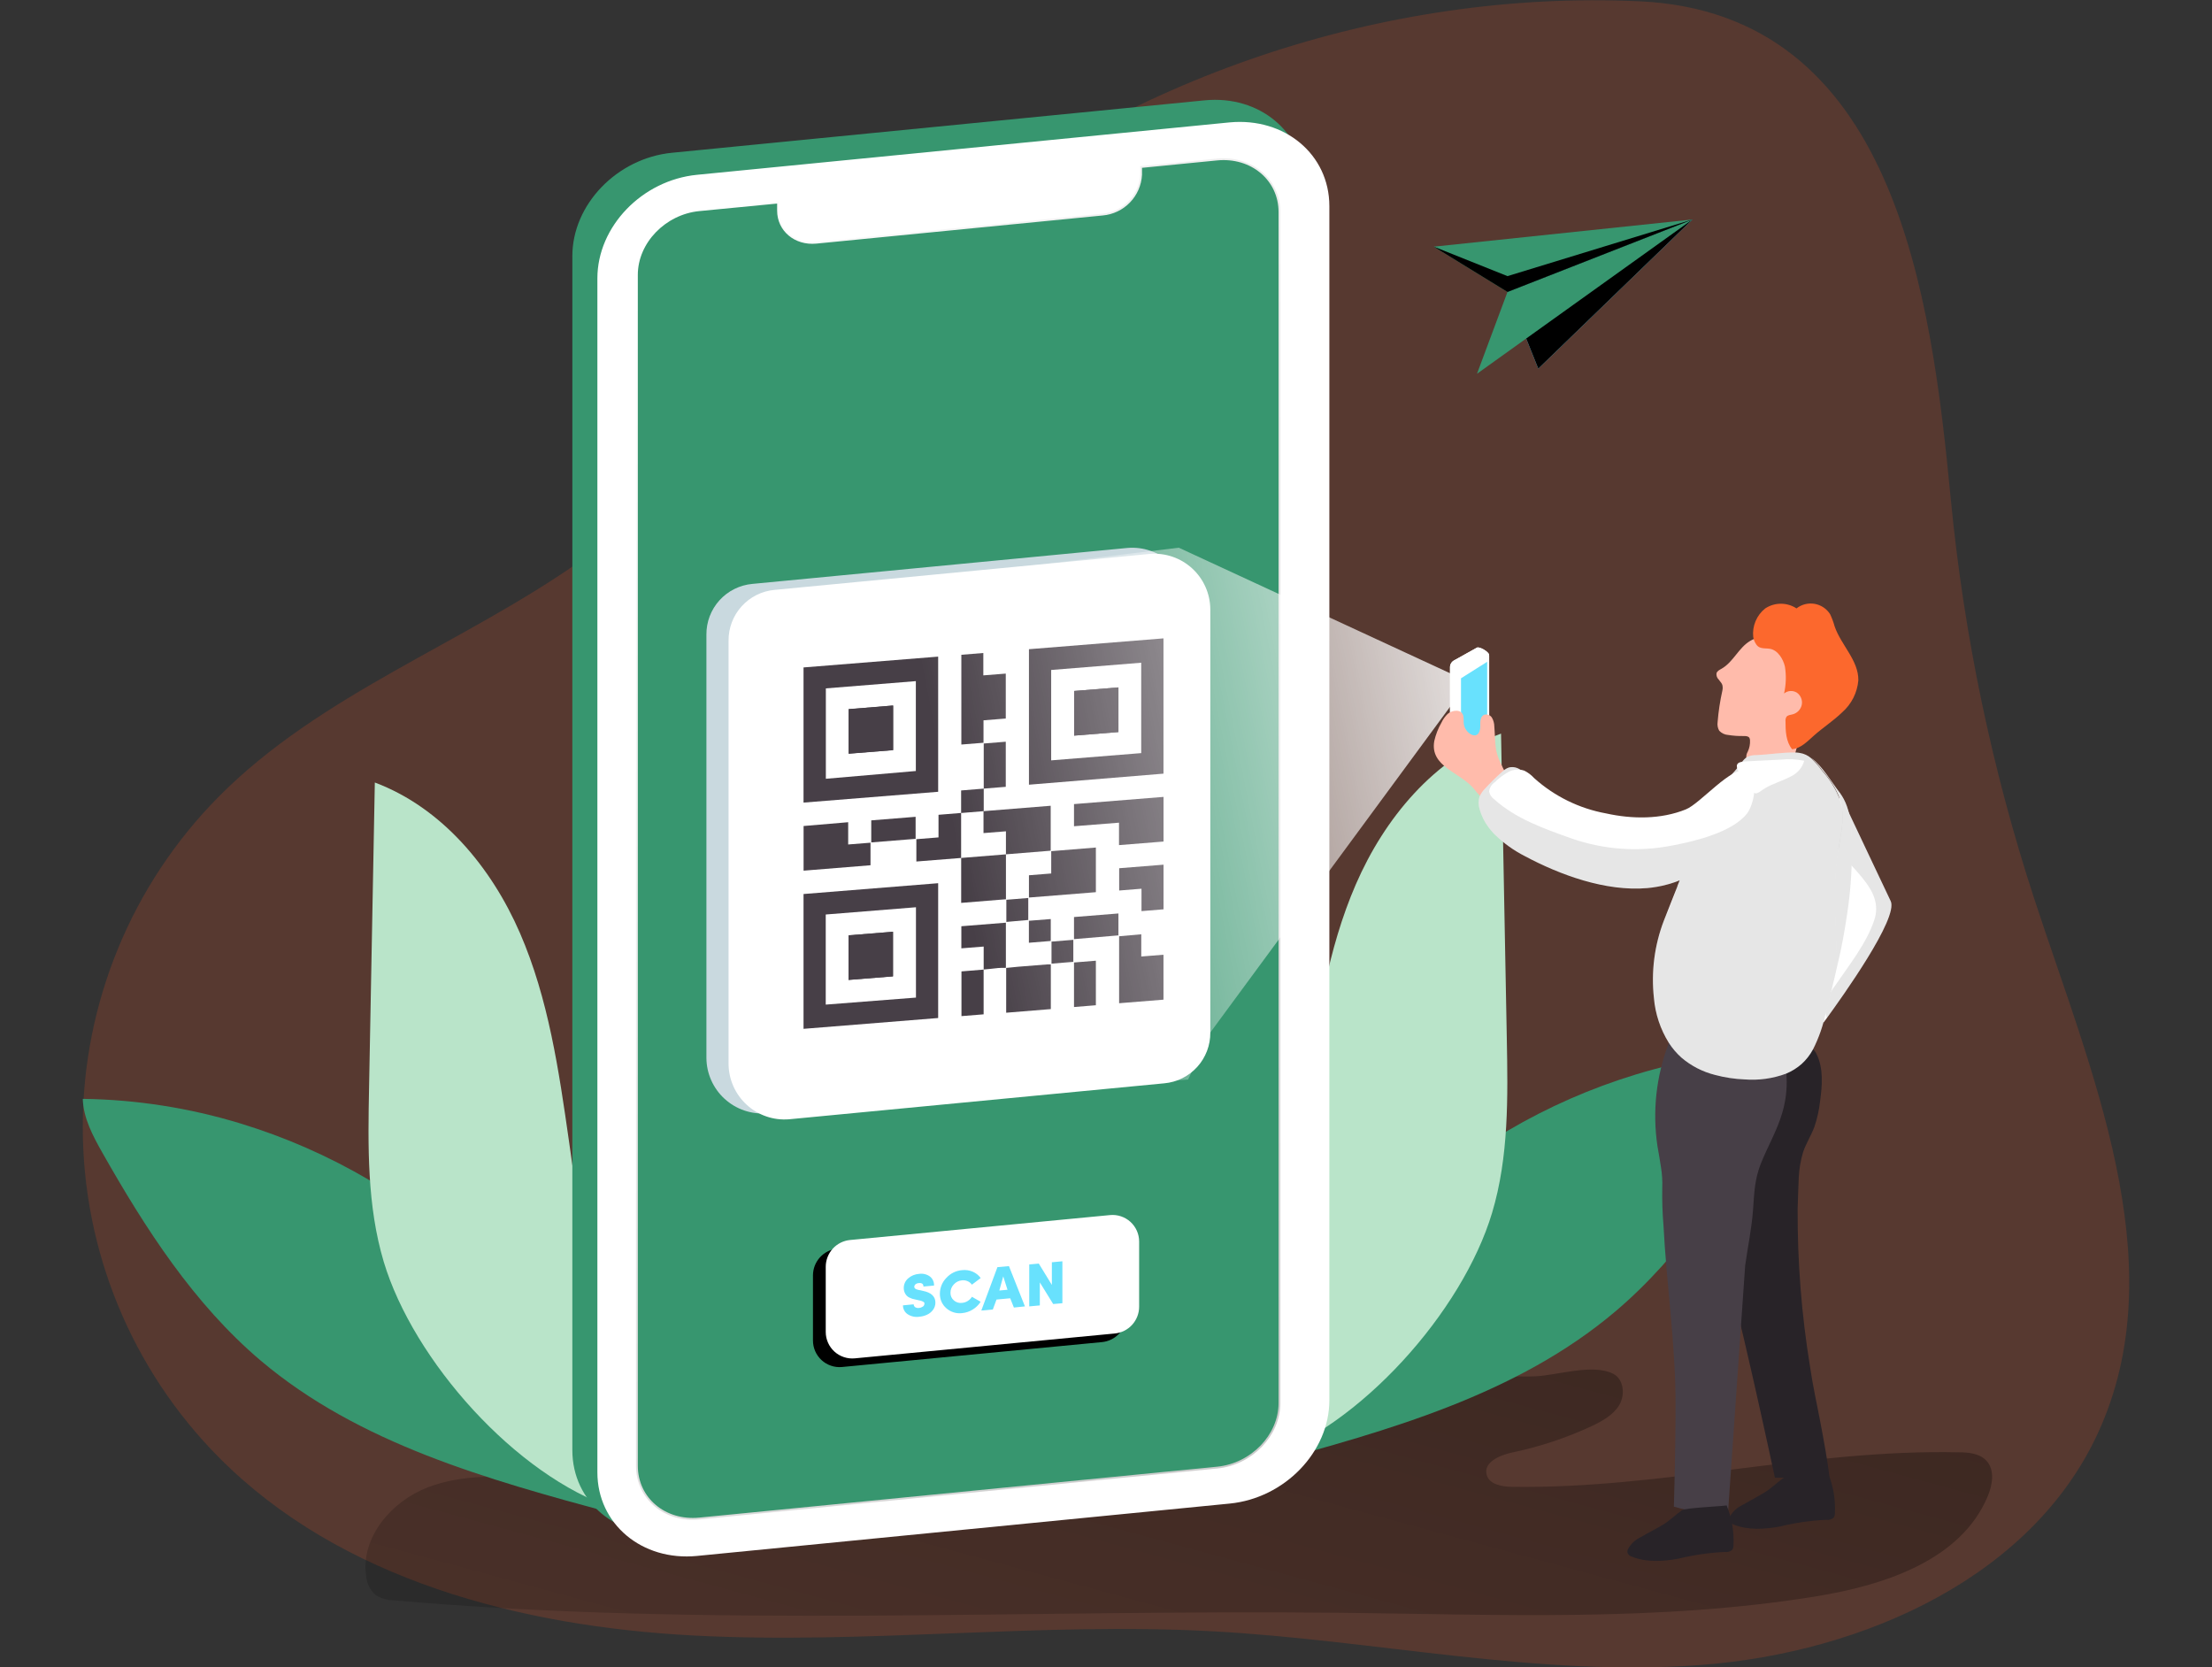 <svg width="406" height="306" viewBox="0 0 406 306" fill="none" xmlns="http://www.w3.org/2000/svg">
<rect x="0" y="0" width="406" height="306" fill="#333333" stroke="none"/>
<g clip-path="url(#clip0)">
<path opacity="0.18" d="M170.083 44.301C148.001 62.708 130.207 86.184 106.72 102.838C84.997 118.182 58.776 127.38 40.084 146.284C24.12 162.421 15.174 184.21 15.191 206.91C15.209 229.609 24.189 251.384 40.179 267.497C62.535 290.022 95.59 298.513 127.281 300.181C158.973 301.85 190.75 297.699 222.442 299.4C252.434 301.015 282.256 307.848 312.206 305.588C342.155 303.328 373.868 289.209 385.696 261.614C398.791 231.074 383.785 196.71 373.435 165.145C365.623 141.277 360.467 116.621 358.059 91.623C354.469 54.228 347.858 2.302 300.8 0.232C254.06 -1.89 205.915 14.383 170.083 44.301Z" fill="#FD5523"/>
<path d="M296.09 252.142C298.034 253.134 298.319 255.986 297.22 257.855C296.122 259.724 294.052 260.843 292.12 261.762C287.469 263.92 282.586 265.54 277.567 266.588C275.297 267.074 272.287 268.363 272.857 270.622C273.269 272.428 275.603 272.861 277.451 272.893C304.908 273.315 332.059 265.944 359.506 266.557C361.323 266.557 363.34 266.757 364.586 268.088C366.159 269.767 365.737 272.471 364.85 274.593C359.95 286.379 345.841 290.972 333.232 293.011C304.518 297.668 275.223 296.337 246.14 296.01C188.215 295.376 130.133 298.787 72.42 293.739C71.198 293.742 69.999 293.406 68.956 292.768C67.927 291.856 67.295 290.58 67.192 289.209C66.21 282.186 71.829 275.586 78.439 273.02C85.05 270.454 92.39 270.908 99.465 271.425C129.446 273.537 159.554 275.332 189.525 273.073C209.154 271.761 228.569 268.218 247.396 262.512C256.045 259.819 264.8 254.518 273.639 252.902C276.364 252.406 279.13 252.744 281.876 252.606C285.868 252.406 292.373 250.251 296.09 252.142Z" fill="url(#paint0_linear)"/>
<path d="M15.193 201.684C15.298 205.221 17.041 208.474 18.783 211.558C26.714 225.55 35.585 239.321 47.835 249.713C65.872 264.973 89.496 271.541 112.307 277.708C110.258 276.716 107.808 266.208 106.9 263.895C105.136 259.365 103.489 254.792 101.788 250.251C99.117 243.06 93.477 237.272 88.06 231.982C75.645 220.044 60.585 211.208 44.107 206.193C34.729 203.337 24.995 201.818 15.193 201.684Z" fill="#37966F"/>
<path d="M104.439 209.498C102.581 196.488 100.669 183.298 95.431 171.238C90.193 159.178 81.122 148.248 68.798 143.622L67.742 199.54C67.53 210.301 67.351 221.273 70.434 231.591C75.862 249.67 94.66 270.886 112.782 276.864C115.464 268.172 110.955 255.025 109.614 246.006L104.439 209.498Z" fill="#B9E4C9"/>
<path d="M329.113 192.707C329.018 196.235 327.265 199.498 325.523 202.571C317.613 216.563 308.731 230.345 296.46 240.726C278.423 255.986 254.81 262.565 232.041 268.722C234.079 267.729 236.529 257.221 237.438 254.909C239.201 250.378 240.849 245.816 242.549 241.264C245.221 234.073 250.86 228.296 256.341 223.005C268.732 211.068 283.771 202.231 300.23 197.217C309.595 194.351 319.32 192.833 329.113 192.707Z" fill="#37966F"/>
<path d="M239.867 200.533C241.725 187.522 243.637 174.322 248.875 162.272C254.113 150.223 263.184 139.229 275.508 134.646C275.867 153.289 276.219 171.924 276.564 190.553C276.765 201.325 276.955 212.297 273.861 222.615C268.443 240.694 249.635 261.91 231.524 267.877C228.831 259.196 233.34 246.038 234.629 237.019L239.867 200.533Z" fill="#B9E4C9"/>
<path d="M221.101 18.417L123.342 28.038C113.247 29.031 105.052 37.542 105.052 46.994V266.176C105.052 275.681 113.247 282.524 123.342 281.531L221.101 271.911C231.207 270.918 239.402 262.406 239.402 252.965V33.783C239.402 24.3 231.207 17.425 221.101 18.417ZM230.067 253.43C230.067 259.27 225.019 264.497 218.799 265.11L123.807 274.456C117.576 275.068 112.529 270.834 112.529 264.951V46.35C112.529 40.51 117.576 35.282 123.807 34.67L138.043 33.266V34.564C138.043 38.303 141.274 41.017 145.255 40.626L197.794 35.525C199.699 35.364 201.48 34.518 202.809 33.143C204.137 31.768 204.922 29.958 205.017 28.049V26.802L218.746 25.451C224.966 24.838 230.014 29.073 230.014 34.955L230.067 253.43Z" fill="#37966F"/>
<path d="M225.705 22.462L127.936 32.083C117.84 33.075 109.646 41.587 109.646 51.092V270.221C109.646 279.726 117.84 286.569 127.936 285.576L225.705 275.966C235.801 274.973 243.996 266.462 243.996 257.01V37.828C243.996 28.355 235.811 21.522 225.705 22.462ZM234.671 257.475C234.671 263.315 229.623 268.542 223.392 269.154L128.348 278.501C122.117 279.113 117.07 274.878 117.07 268.996V50.395C117.07 44.555 122.117 39.317 128.348 38.704L142.636 37.363V38.651C142.636 42.39 145.868 45.104 149.849 44.713L202.398 39.549C204.298 39.381 206.073 38.534 207.398 37.162C208.723 35.791 209.509 33.987 209.611 32.083V30.805L223.392 29.442C229.623 28.83 234.671 33.075 234.671 38.947V257.475Z" fill="white"/>
<path d="M234.671 38.915V257.517C234.671 263.357 229.623 268.584 223.392 269.197L128.348 278.543C122.117 279.155 117.069 274.921 117.069 269.038V50.437C117.069 44.597 122.117 39.359 128.348 38.746L142.636 37.363V38.651C142.636 42.39 145.868 45.104 149.849 44.713L202.398 39.549C204.298 39.381 206.073 38.534 207.398 37.162C208.723 35.791 209.509 33.987 209.611 32.083V30.805L223.392 29.443C229.623 28.83 234.671 33.075 234.671 38.915Z" stroke="url(#paint1_linear)" stroke-width="0.665" stroke-miterlimit="10"/>
<path d="M234.671 38.915V257.517C234.671 263.357 229.623 268.584 223.392 269.197L128.348 278.543C122.117 279.155 117.069 274.921 117.069 269.038V50.437C117.069 44.597 122.117 39.359 128.348 38.746L142.636 37.363V38.651C142.636 42.39 145.868 45.104 149.849 44.713L202.398 39.549C204.298 39.381 206.073 38.534 207.398 37.162C208.723 35.791 209.509 33.987 209.611 32.083V30.805L223.392 29.443C229.623 28.83 234.671 33.075 234.671 38.915Z" fill="#37966F"/>
<path d="M202.229 246.333L154.496 250.906C153.823 250.962 153.146 250.877 152.508 250.657C151.869 250.438 151.284 250.088 150.787 249.631C150.291 249.173 149.895 248.617 149.625 247.999C149.354 247.381 149.215 246.713 149.216 246.038V234.094C149.215 232.865 149.672 231.68 150.498 230.77C151.324 229.86 152.46 229.291 153.683 229.173L201.395 224.6C202.073 224.535 202.756 224.613 203.402 224.828C204.048 225.043 204.642 225.392 205.145 225.85C205.649 226.309 206.05 226.867 206.325 227.491C206.599 228.114 206.74 228.787 206.738 229.468V241.412C206.735 242.647 206.271 243.836 205.437 244.746C204.603 245.657 203.459 246.223 202.229 246.333Z" fill="url(#paint2_linear)"/>
<path d="M183.284 36.708L165.225 38.482V36.983L183.284 35.209V36.708Z" fill="url(#paint3_linear)"/>
<path d="M188.949 36.803C189.911 36.241 190.285 35.092 189.784 34.236C189.284 33.38 188.099 33.142 187.137 33.704C186.175 34.266 185.801 35.416 186.302 36.272C186.802 37.128 187.987 37.366 188.949 36.803Z" fill="url(#paint4_linear)"/>
<path d="M140.767 204.334L209.632 197.734C211.954 197.525 214.112 196.449 215.677 194.722C217.242 192.994 218.1 190.74 218.08 188.409V110.716C218.069 109.304 217.767 107.909 217.192 106.619C216.617 105.329 215.782 104.171 214.739 103.219C213.696 102.266 212.468 101.539 211.131 101.083C209.795 100.626 208.378 100.451 206.971 100.567L138.106 107.168C135.785 107.375 133.627 108.448 132.061 110.174C130.496 111.9 129.638 114.152 129.658 116.482V194.186C129.669 195.598 129.971 196.993 130.546 198.283C131.121 199.573 131.956 200.731 132.999 201.683C134.042 202.636 135.27 203.363 136.607 203.819C137.943 204.275 139.36 204.451 140.767 204.334Z" fill="#C9D9DF"/>
<path d="M144.833 205.433L213.698 198.832C216.019 198.625 218.177 197.552 219.742 195.826C221.308 194.1 222.166 191.848 222.146 189.518V111.814C222.135 110.402 221.832 109.007 221.257 107.717C220.683 106.427 219.848 105.269 218.805 104.317C217.762 103.364 216.534 102.637 215.197 102.181C213.861 101.725 212.444 101.549 211.037 101.666L142.172 108.266C139.85 108.475 137.692 109.551 136.126 111.278C134.561 113.006 133.703 115.26 133.723 117.591V195.284C133.735 196.696 134.037 198.091 134.612 199.381C135.187 200.671 136.022 201.829 137.065 202.781C138.107 203.734 139.336 204.461 140.672 204.917C142.009 205.374 143.425 205.549 144.833 205.433Z" fill="url(#paint5_linear)"/>
<path d="M147.484 122.501L172.195 120.516V145.323L147.484 147.308V122.501ZM168.098 141.51V125.015L151.581 126.345V142.936L168.098 141.51Z" fill="#473F47"/>
<path d="M188.859 119.154L213.55 117.168V141.996L188.859 144.024V119.154ZM209.463 138.226V121.635L192.936 122.966V139.557L209.463 138.226Z" fill="#473F47"/>
<path d="M172.195 186.846L147.484 188.832V164.089L172.195 162.103V186.846ZM151.56 184.386L168.119 183.097V166.517L151.56 167.848V184.386Z" fill="#473F47"/>
<path d="M180.485 123.959L184.604 123.631V131.879L180.517 132.206V136.325L176.451 136.652V120.178L180.485 119.851V123.959Z" fill="#473F47"/>
<path d="M213.56 154.457L205.387 155.112V150.994L197.128 151.648V147.583L213.56 146.262V154.457Z" fill="#473F47"/>
<path d="M209.474 171.481V175.557L213.55 175.23V183.478L205.408 184.132V171.84L209.474 171.481Z" fill="#473F47"/>
<path d="M155.679 150.909V154.996L159.776 154.669V158.808L147.494 159.801V151.606L155.679 150.909Z" fill="#473F47"/>
<path d="M180.517 148.881L192.851 147.889V156.137L184.635 156.802V152.578L180.517 152.905V148.786V148.881Z" fill="#473F47"/>
<path d="M188.859 160.646L192.946 160.318V156.221L201.141 155.556V163.751L188.859 164.733V160.646Z" fill="#473F47"/>
<path d="M184.635 156.802V165.049L176.419 165.715V157.467L184.678 156.802H184.635Z" fill="#473F47"/>
<path d="M184.625 177.659L186.842 177.437L192.26 177.004H192.872V185.209L184.678 185.875V178.271C184.678 178.071 184.678 177.88 184.678 177.68L184.625 177.659Z" fill="#473F47"/>
<path d="M176.419 157.467L168.193 158.122V154.024L172.259 153.697V149.547L176.409 149.209V157.499L176.419 157.467Z" fill="#473F47"/>
<path d="M213.56 166.898L209.516 167.225V163.117L205.418 163.444V159.357L213.56 158.703V166.898Z" fill="#473F47"/>
<path d="M180.548 177.954V173.73L176.451 174.058V170.002L184.625 169.348V177.638C183.991 177.638 183.368 177.638 182.745 177.722C182.122 177.806 181.266 177.87 180.527 177.944L180.548 177.954Z" fill="#473F47"/>
<path d="M180.559 144.752V136.462L184.604 136.135V144.414L180.538 144.742L180.559 144.752Z" fill="#473F47"/>
<path d="M180.538 177.944V185.495V186.17L176.472 186.498V178.292L180.58 177.954L180.538 177.944Z" fill="#473F47"/>
<path d="M168.055 149.916V153.961L159.913 154.616V150.571L168.055 149.916Z" fill="#473F47"/>
<path d="M197.128 172.368V168.313L205.281 167.658V171.681L197.128 172.368Z" fill="#473F47"/>
<path d="M197.128 184.829V176.655L201.141 176.328V184.502L197.128 184.829Z" fill="#473F47"/>
<path d="M176.409 149.209V145.08L180.559 144.742C180.559 146.125 180.559 147.498 180.559 148.881L176.419 149.219L176.409 149.209Z" fill="#473F47"/>
<path d="M188.849 173.033V168.999L192.862 168.682V172.706L188.849 173.033Z" fill="#473F47"/>
<path d="M184.709 169.21V165.145L188.733 164.817V168.851L184.709 169.21Z" fill="#473F47"/>
<path d="M197.002 176.539L192.999 176.867V172.822L197.002 172.495V176.539Z" fill="#473F47"/>
<path d="M163.926 129.492L155.763 130.147V138.321L163.926 137.666V129.492Z" fill="#473F47"/>
<path d="M205.281 134.361V126.166L197.15 126.821V135.016L205.281 134.361Z" fill="#473F47"/>
<path d="M155.742 179.855L163.905 179.2V171.016L155.742 171.671V179.855Z" fill="#473F47"/>
<path d="M163.926 129.492V137.687L155.763 138.342V130.168L163.926 129.492Z" fill="#473F47"/>
<path d="M205.281 134.361L197.15 135.016V126.821L205.281 126.166V134.361Z" fill="#473F47"/>
<path d="M155.742 179.855V171.671L163.905 171.016V179.2L155.742 179.855Z" fill="#473F47"/>
<path d="M204.616 244.749L156.904 249.311C156.226 249.378 155.543 249.302 154.897 249.087C154.251 248.873 153.657 248.526 153.153 248.069C152.65 247.611 152.248 247.053 151.974 246.43C151.699 245.807 151.558 245.134 151.56 244.454V232.51C151.56 231.281 152.017 230.096 152.843 229.186C153.669 228.276 154.804 227.707 156.027 227.589L203.739 223.016C204.417 222.951 205.101 223.029 205.747 223.244C206.393 223.459 206.986 223.807 207.49 224.266C207.993 224.725 208.395 225.283 208.669 225.907C208.944 226.53 209.084 227.203 209.083 227.884V239.828C209.083 241.057 208.626 242.242 207.8 243.152C206.974 244.062 205.839 244.631 204.616 244.749Z" fill="white"/>
<path d="M165.732 239.585L167.696 239.395C167.7 239.495 167.725 239.594 167.771 239.683C167.817 239.773 167.881 239.851 167.96 239.913C168.174 240.046 168.429 240.099 168.678 240.06C168.928 240.041 169.168 239.957 169.375 239.818C169.469 239.76 169.545 239.679 169.597 239.583C169.649 239.486 169.674 239.378 169.671 239.268C169.678 239.216 169.678 239.163 169.671 239.11C169.611 239.032 169.535 238.968 169.449 238.92C169.276 238.818 169.087 238.747 168.89 238.709L167.95 238.498C167.582 238.437 167.226 238.319 166.894 238.149C166.636 238.024 166.414 237.835 166.25 237.6C166.009 237.256 165.88 236.847 165.88 236.428C165.875 236.091 165.943 235.756 166.079 235.448C166.216 235.14 166.418 234.865 166.672 234.643C167.23 234.151 167.936 233.857 168.678 233.809C169.375 233.702 170.087 233.868 170.664 234.273C170.919 234.469 171.123 234.725 171.258 235.017C171.392 235.31 171.453 235.631 171.435 235.952L169.492 236.132C169.492 235.657 169.217 235.446 168.657 235.498C168.431 235.504 168.213 235.581 168.034 235.72C167.965 235.776 167.909 235.847 167.87 235.927C167.832 236.007 167.812 236.096 167.813 236.185C167.813 236.459 168.055 236.649 168.552 236.744L169.47 236.945C170.949 237.241 171.688 238.001 171.688 239.057C171.697 239.566 171.529 240.063 171.213 240.462C170.92 240.841 170.534 241.139 170.094 241.328C169.659 241.52 169.195 241.638 168.721 241.676C167.985 241.787 167.234 241.626 166.609 241.222C166.338 241.044 166.115 240.801 165.962 240.515C165.809 240.229 165.73 239.91 165.732 239.585Z" fill="#68E1FD"/>
<path d="M178.394 238.012L179.989 238.93C179.619 239.511 179.12 239.999 178.531 240.356C177.944 240.723 177.278 240.947 176.588 241.011C176.072 241.075 175.549 241.029 175.052 240.876C174.555 240.723 174.096 240.467 173.705 240.124C173.32 239.793 173.013 239.381 172.806 238.917C172.6 238.453 172.499 237.949 172.512 237.441C172.513 236.354 172.942 235.311 173.705 234.537C174.45 233.714 175.482 233.208 176.588 233.122C177.253 233.048 177.926 233.146 178.542 233.407C179.123 233.656 179.627 234.058 179.999 234.569L178.384 235.794C178.197 235.513 177.933 235.293 177.623 235.16C177.293 235.01 176.928 234.951 176.567 234.991C175.99 235.04 175.453 235.308 175.068 235.741C174.672 236.148 174.452 236.694 174.455 237.262C174.445 237.527 174.495 237.791 174.601 238.034C174.707 238.277 174.866 238.493 175.068 238.666C175.269 238.847 175.508 238.983 175.767 239.063C176.025 239.143 176.298 239.166 176.567 239.131C176.943 239.104 177.305 238.984 177.623 238.783C177.936 238.588 178.199 238.324 178.394 238.012Z" fill="#68E1FD"/>
<path d="M186.093 239.987L185.417 238.286L182.903 238.519L182.228 240.346L180.115 240.536L183.072 232.573L185.185 232.383L188.12 239.775L186.093 239.987ZM184.139 234.263L183.421 236.861L184.92 236.723L184.139 234.263Z" fill="#68E1FD"/>
<path d="M193.063 231.675L194.995 231.496V239.195L193.306 239.342L190.855 235.372V239.596L188.912 239.775V232.077L190.665 231.918L193.063 235.836V231.675Z" fill="#68E1FD"/>
<path d="M268.158 124.497L216.359 100.525L131.558 110.779L133.713 201.261L140.767 204.334L218.07 198.135L222.136 189.518L267.387 128.046L268.158 124.497Z" fill="url(#paint6_linear)"/>
<path d="M266.141 130.041V122.459C266.14 122.208 266.206 121.961 266.333 121.744C266.459 121.527 266.641 121.347 266.859 121.224L271.083 118.869C271.527 118.615 273.28 119.639 273.28 120.146L272.087 133.157L269.119 135.448L266.152 133.706L266.141 130.041Z" fill="white"/>
<path d="M266.141 130.041V122.459C266.14 122.208 266.206 121.961 266.333 121.744C266.459 121.527 266.641 121.347 266.859 121.224L271.083 118.869C271.527 118.615 273.28 119.639 273.28 120.146L272.087 133.157L269.119 135.448L266.152 133.706L266.141 130.041Z" fill="url(#paint7_linear)"/>
<path d="M267.387 130.981V123.388C267.386 123.139 267.452 122.893 267.579 122.678C267.705 122.462 267.887 122.285 268.105 122.163L272.33 119.798C272.432 119.741 272.547 119.712 272.663 119.713C272.78 119.714 272.895 119.746 272.996 119.804C273.097 119.863 273.181 119.946 273.24 120.047C273.299 120.148 273.331 120.262 273.333 120.379V134.107L270.365 136.388L267.398 134.656L267.387 130.981Z" fill="white"/>
<path d="M268.158 130.665V124.497L272.963 121.466V131.668L271.907 135.1L269.668 135.839C269.668 135.839 268.475 135.332 268.475 135.174" fill="#68E1FD"/>
<path d="M335.323 186.836L334.689 187.691L336.97 155.207L337.424 148.681L337.646 145.513L338.839 148.079C341.078 152.799 345.725 162.673 347.024 165.377C348.513 168.482 338.037 183.097 335.323 186.836Z" fill="white"/>
<path opacity="0.1" d="M335.323 186.836C335.059 186.213 334.961 185.533 335.037 184.861C335.316 183.378 335.954 181.985 336.896 180.806C339.409 177.11 342.556 173.192 344.003 168.904C345.904 163.233 339.673 159.716 336.97 155.175C336.278 154.113 335.868 152.892 335.777 151.627C335.732 151.024 335.863 150.421 336.156 149.892C336.449 149.363 336.889 148.931 337.424 148.649C337.863 148.377 338.34 148.17 338.839 148.037C341.078 152.757 345.725 162.631 347.024 165.335C348.513 168.482 338.037 183.097 335.323 186.836Z" fill="#020202"/>
<path d="M319.851 276.209C318.848 276.668 318.018 277.438 317.486 278.405C317.376 278.62 317.342 278.866 317.391 279.102C317.468 279.278 317.583 279.433 317.727 279.559C317.871 279.685 318.041 279.778 318.225 279.831C320.886 280.887 323.896 280.687 326.674 280.18C329.461 279.497 332.308 279.083 335.175 278.944C335.417 278.983 335.666 278.969 335.903 278.904C336.14 278.838 336.36 278.722 336.548 278.564C336.724 278.299 336.81 277.984 336.79 277.666C336.906 275.174 336.473 272.687 335.523 270.38C335.587 270.527 327.994 270.834 327.339 271.277C326.135 272.111 325.132 273.178 323.843 273.949C322.555 274.72 321.193 275.449 319.851 276.209Z" fill="#282328"/>
<path d="M329.947 221.854C329.896 231.574 330.659 241.282 332.228 250.874C332.482 252.543 332.756 254.201 333.094 255.859C335.587 268.109 335.787 271.224 335.787 271.224H325.776C325.776 271.224 318.384 236.533 315.638 228.634C313.561 222.647 311.941 216.512 310.791 210.28C310.342 207.327 310.707 204.308 311.847 201.546C312.233 200.458 312.785 199.436 313.484 198.516C314.844 197.013 316.546 195.861 318.447 195.157C322.49 193.329 326.863 192.345 331.299 192.264C331.806 192.221 332.313 192.331 332.756 192.581C333.04 192.814 333.264 193.11 333.411 193.447C334.71 196.087 334.467 199.191 334.066 202.106C333.891 203.725 333.537 205.318 333.01 206.858C332.418 208.432 331.489 209.858 330.951 211.452C330.492 212.987 330.223 214.572 330.148 216.173C330.085 218.063 329.99 219.953 329.947 221.854Z" fill="#282328"/>
<path d="M304.856 214.187C305.066 215.45 305.148 216.731 305.099 218.01C305.056 220.304 305.13 222.599 305.32 224.885C305.88 235.773 307.527 246.618 307.538 257.517C307.538 266.81 307.232 276.526 307.232 276.526C307.232 276.526 315.332 279.018 317.201 277.149L320.316 232.267C320.791 228.877 321.52 225.434 321.763 222.023C321.974 219.056 322.038 216.542 323.146 213.691C324.393 210.523 326.167 207.534 327.128 204.239C327.749 202.13 328.017 199.931 327.92 197.734C327.951 197.06 327.766 196.394 327.392 195.833C327.023 195.451 326.571 195.159 326.072 194.978C320.464 192.486 314.645 189.951 308.51 190.004C308.015 189.963 307.518 190.069 307.084 190.31C306.67 190.652 306.372 191.113 306.229 191.63C303.972 197.587 303.277 204.021 304.211 210.322C304.454 211.684 304.666 212.931 304.856 214.187Z" fill="#473F47"/>
<path d="M274.61 137.687C274.368 136.262 274.399 134.773 274.273 133.326C274.267 132.758 274.114 132.201 273.829 131.71C273.677 131.47 273.447 131.29 273.178 131.199C272.909 131.109 272.617 131.114 272.351 131.214C271.696 131.541 271.675 132.439 271.696 133.167C271.717 133.896 271.527 134.825 270.809 134.963C270.538 134.989 270.266 134.934 270.027 134.804C269.669 134.612 269.361 134.34 269.126 134.008C268.891 133.676 268.737 133.294 268.676 132.893C268.612 132.418 268.676 131.921 268.591 131.446C268.316 130.073 266.542 130.306 265.719 131.024C265.233 131.492 264.839 132.048 264.557 132.661C263.96 133.698 263.522 134.82 263.258 135.987C262.381 140.75 268.126 141.774 270.555 144.816C270.904 145.288 271.293 145.729 271.717 146.136C272.129 146.489 272.627 146.728 273.161 146.828C273.695 146.928 274.246 146.886 274.758 146.706C275.268 146.518 275.718 146.198 276.064 145.779C276.409 145.359 276.636 144.856 276.723 144.319C277.008 142.545 275.719 140.95 275.086 139.261C274.878 138.753 274.719 138.226 274.61 137.687Z" fill="#FFBBAB"/>
<path d="M315.912 125.311C316.011 125.445 316.086 125.595 316.134 125.754C316.208 126.077 316.208 126.413 316.134 126.736C315.706 128.646 315.413 130.583 315.258 132.534C315.176 133.08 315.28 133.638 315.553 134.118C315.989 134.582 316.586 134.862 317.222 134.899C318.147 135.047 319.084 135.111 320.02 135.09C320.39 135.09 320.844 135.09 321.076 135.396C321.155 135.535 321.198 135.69 321.203 135.85C321.247 136.577 321.105 137.304 320.791 137.962C320.599 138.28 320.504 138.647 320.517 139.018C320.591 139.694 321.573 139.631 322.08 139.662C324.002 139.757 325.934 139.768 327.856 139.662C328.188 139.676 328.519 139.607 328.817 139.462C329.335 139.155 329.451 138.469 329.599 137.888C330.254 135.195 332.334 133.104 333.453 130.57C334.03 129.219 334.333 127.768 334.346 126.3C334.358 124.832 334.08 123.376 333.527 122.016C332.996 120.72 332.238 119.529 331.288 118.499C330.423 117.538 328.754 117.337 327.55 117.084C325.438 116.64 323.094 116.514 321.214 117.644C319.102 118.911 318.13 121.509 316.007 122.723C315.638 122.934 315.184 123.146 315.057 123.557C315.024 123.767 315.043 123.981 315.111 124.181C315.179 124.382 315.294 124.563 315.448 124.709C315.585 124.92 315.765 125.099 315.912 125.311Z" fill="#FFBBAB"/>
<path d="M321.795 116.904C321.842 117.232 321.942 117.549 322.09 117.844C322.766 119.249 323.653 118.9 324.868 119.08C326.346 119.344 327.307 121.002 327.614 122.354C327.877 123.992 327.824 125.667 327.455 127.285C327.78 127.017 328.181 126.858 328.602 126.829C329.022 126.801 329.441 126.905 329.8 127.127C330.148 127.37 330.42 127.708 330.581 128.102C330.742 128.495 330.786 128.927 330.708 129.345C330.62 129.764 330.418 130.152 330.123 130.463C329.829 130.774 329.453 130.998 329.039 131.108C328.627 131.214 328.142 131.235 327.888 131.573C327.751 131.817 327.692 132.097 327.719 132.375C327.719 134.171 327.793 136.124 328.934 137.518C330.518 137.36 331.722 136.093 332.904 135.037C334.583 133.537 336.505 132.312 338.121 130.739C339.834 129.236 340.898 127.127 341.089 124.856C341.141 121.213 337.921 118.404 336.738 114.972C336.526 114.199 336.247 113.446 335.903 112.722C335.587 112.225 335.17 111.8 334.679 111.474C334.188 111.148 333.635 110.928 333.054 110.828C332.473 110.729 331.878 110.752 331.306 110.896C330.735 111.041 330.2 111.303 329.736 111.666C328.885 111.106 327.888 110.808 326.869 110.808C325.85 110.808 324.853 111.106 324.002 111.666C323.222 112.283 322.611 113.086 322.225 114.002C321.839 114.917 321.691 115.916 321.795 116.904Z" fill="#FC682D"/>
<path d="M337.255 156.971C336.819 160.374 336.677 163.808 336.833 167.235C336.928 170.583 337.086 173.91 337.223 177.257C336.579 180.14 335.861 183.023 335.111 185.875C334.635 188.204 333.85 190.459 332.778 192.581C332.236 193.601 331.522 194.519 330.665 195.295C329.822 196.035 328.862 196.631 327.825 197.058C325.387 197.961 322.781 198.321 320.189 198.114C318.362 198.042 316.548 197.766 314.782 197.291C312.513 196.724 310.406 195.64 308.626 194.122C307.732 193.323 306.95 192.407 306.302 191.398C304.751 188.911 303.813 186.092 303.567 183.171C303.037 178.378 303.656 173.527 305.373 169.02C305.468 168.756 305.574 168.503 305.679 168.239C306.408 166.38 307.137 164.521 307.886 162.663C307.886 162.663 307.886 162.61 307.886 162.589C308.003 162.293 308.119 162.019 308.224 161.733L308.288 161.575L307.876 161.744L307.443 161.902C307.305 161.958 307.164 162.004 307.021 162.04C306.714 162.156 306.387 162.24 306.081 162.325L305.025 162.589C304.423 162.716 303.81 162.832 303.198 162.906L302.363 163.001C294.686 163.677 286.311 160.572 279.891 157.14C277.795 156.074 275.878 154.688 274.209 153.032C273.861 152.662 273.534 152.274 273.227 151.87C272.458 150.858 271.892 149.707 271.558 148.48C271.326 147.737 271.326 146.942 271.558 146.199C271.574 146.169 271.591 146.141 271.611 146.115C271.843 145.606 272.165 145.145 272.562 144.752C273.537 143.683 274.57 142.668 275.656 141.711L275.994 141.415C276.285 141.16 276.627 140.969 276.997 140.855C277.362 140.774 277.74 140.773 278.105 140.853C278.47 140.934 278.813 141.093 279.109 141.32C279.649 141.697 280.151 142.125 280.609 142.598C283.541 145.393 287.018 147.553 290.823 148.941C294.628 150.329 298.68 150.917 302.722 150.666C304.942 150.573 307.123 150.049 309.143 149.124C310.916 148.164 312.562 146.986 314.043 145.618C315.382 144.522 316.658 143.351 317.866 142.112C318.183 141.774 318.51 141.426 318.795 141.056C319.081 140.686 319.26 140.486 319.482 140.201L319.756 139.842C319.997 139.475 320.314 139.166 320.686 138.933C321.218 138.689 321.801 138.573 322.386 138.596C324.678 138.5 327.17 138.067 329.43 138.12H329.673C329.893 138.129 330.111 138.153 330.327 138.194C331.11 138.317 331.841 138.657 332.44 139.176C333.175 139.883 333.846 140.653 334.446 141.479C335.852 143.019 336.955 144.81 337.699 146.759C338.797 149.99 337.762 153.528 337.255 156.971Z" fill="white"/>
<path d="M339.895 156.622C339.887 160.285 339.608 163.942 339.061 167.563C338.586 170.826 338.005 174.047 337.224 177.257C337.086 173.91 336.928 170.583 336.833 167.236C336.677 163.808 336.819 160.374 337.255 156.971C337.762 153.539 338.797 149.99 337.73 146.695C336.987 144.747 335.884 142.956 334.478 141.415C333.878 140.59 333.207 139.82 332.471 139.113C334.583 140.708 336.252 143.675 337.646 145.449C340.022 148.565 339.874 152.905 339.895 156.622Z" fill="white"/>
<path opacity="0.1" d="M339.895 156.622C339.887 160.285 339.608 163.942 339.061 167.563C338.586 170.826 338.005 174.047 337.224 177.257C337.086 173.91 336.928 170.583 336.833 167.236C336.677 163.808 336.819 160.374 337.255 156.971C337.762 153.539 338.797 149.99 337.73 146.695C336.987 144.747 335.884 142.956 334.478 141.415C333.878 140.59 333.207 139.82 332.471 139.113C334.583 140.708 336.252 143.675 337.646 145.449C340.022 148.565 339.874 152.905 339.895 156.622Z" fill="#020202"/>
<path opacity="0.1" d="M337.255 156.971C336.819 160.374 336.677 163.808 336.833 167.235C336.928 170.583 337.086 173.91 337.223 177.257C336.579 180.14 335.861 183.023 335.111 185.875C334.635 188.204 333.85 190.459 332.778 192.581C332.236 193.601 331.522 194.519 330.665 195.295C329.822 196.035 328.862 196.631 327.825 197.058C325.387 197.961 322.781 198.321 320.189 198.114C318.362 198.042 316.548 197.766 314.782 197.291C312.513 196.724 310.406 195.64 308.626 194.122C307.732 193.323 306.95 192.407 306.302 191.398C304.751 188.911 303.813 186.092 303.567 183.171C303.037 178.378 303.656 173.527 305.373 169.02C305.468 168.756 305.574 168.503 305.679 168.239C306.513 166.42 307.25 164.559 307.886 162.663C307.886 162.663 307.886 162.61 307.886 162.589C307.971 162.272 308.045 161.976 308.119 161.67C308.041 161.704 307.96 161.729 307.876 161.744L307.443 161.902C307.305 161.958 307.164 162.004 307.021 162.04C306.714 162.156 306.387 162.24 306.081 162.325L305.025 162.589C304.423 162.716 303.81 162.832 303.198 162.906L302.363 163.001C294.58 163.793 286.597 160.751 279.891 157.14C277.795 156.074 275.878 154.688 274.209 153.032C273.861 152.662 273.534 152.274 273.227 151.87C272.458 150.858 271.892 149.707 271.558 148.48C271.326 147.737 271.326 146.942 271.558 146.199C271.574 146.169 271.591 146.141 271.611 146.115C271.843 145.606 272.165 145.145 272.562 144.752C273.537 143.683 274.57 142.668 275.656 141.711L275.994 141.415C276.285 141.16 276.627 140.969 276.997 140.855C277.362 140.774 277.74 140.773 278.105 140.853C278.47 140.934 278.813 141.093 279.109 141.32C279.649 141.697 280.151 142.125 280.609 142.598C283.541 145.393 287.018 147.553 290.823 148.941C294.628 150.329 298.68 150.917 302.722 150.666C304.942 150.573 307.123 150.049 309.143 149.124C310.916 148.164 312.562 146.986 314.043 145.618C315.382 144.522 316.658 143.351 317.866 142.112C318.183 141.774 318.51 141.426 318.795 141.056C319.081 140.686 319.26 140.486 319.482 140.201L319.756 139.842C319.997 139.475 320.314 139.166 320.686 138.933C321.218 138.689 321.801 138.573 322.386 138.596C324.678 138.5 327.17 138.067 329.43 138.12H329.673C329.893 138.129 330.111 138.153 330.327 138.194C331.094 138.365 331.815 138.7 332.44 139.176C333.175 139.883 333.846 140.653 334.446 141.479C335.852 143.019 336.955 144.81 337.699 146.759C338.797 149.99 337.762 153.528 337.255 156.971Z" fill="#020202"/>
<path d="M301.181 282.112C300.175 282.568 299.344 283.339 298.815 284.309C298.705 284.523 298.671 284.769 298.72 285.006C298.796 285.181 298.911 285.336 299.055 285.46C299.2 285.585 299.37 285.675 299.554 285.724C302.216 286.78 305.225 286.59 308.055 286.083C310.847 285.399 313.697 284.986 316.567 284.847C316.808 284.886 317.055 284.871 317.29 284.806C317.525 284.74 317.743 284.625 317.93 284.467C318.106 284.203 318.192 283.887 318.172 283.57C318.288 281.077 317.855 278.59 316.905 276.283C316.969 276.431 309.376 276.726 308.731 277.18C307.517 278.015 306.514 279.081 305.225 279.852C303.937 280.623 302.522 281.31 301.181 282.112Z" fill="#282328"/>
<path d="M288.466 153.898C283.407 152.092 278.254 150.307 274.22 146.674C273.754 146.341 273.433 145.842 273.322 145.28C273.358 144.933 273.472 144.597 273.654 144.299C273.837 144.002 274.084 143.748 274.378 143.559C275.1 142.831 275.921 142.208 276.818 141.711C277.266 141.462 277.762 141.309 278.273 141.264C278.785 141.218 279.3 141.281 279.785 141.447C280.462 141.788 281.07 142.25 281.58 142.809C285.295 146.152 289.865 148.396 294.781 149.293C299.565 150.349 304.835 150.413 309.428 148.554C312.09 147.498 317.877 140.496 320.464 141.521C323.051 142.545 321.911 147.709 320.654 149.314C317.94 152.768 311.065 154.405 306.926 155.186C300.767 156.406 294.395 155.961 288.466 153.898Z" fill="white"/>
<path d="M328.743 142.482C329.326 142.208 329.843 141.811 330.258 141.319C330.674 140.827 330.979 140.251 331.151 139.631C329.762 139.345 328.338 139.273 326.927 139.419L322.882 139.62L320.221 139.757C318.563 139.852 318.531 140.581 319.165 141.721C319.461 142.26 320.221 142.693 320.538 143.274C320.855 143.855 320.908 144.478 321.288 144.921C322.344 146.189 322.639 145.47 324.002 144.647C325.364 143.823 327.191 143.327 328.743 142.482Z" fill="white"/>
<path d="M263.163 45.273L310.632 40.288L276.691 53.584L263.163 45.273Z" fill="#37966F"/>
<path d="M310.632 40.288L282.341 67.661L276.691 53.584L310.632 40.288Z" fill="#68E1FD"/>
<path d="M310.632 40.288L282.341 67.661L276.691 53.584L310.632 40.288Z" fill="url(#paint8_linear)"/>
<path d="M271.094 68.601L276.691 53.584L310.632 40.288L271.094 68.601Z" fill="#37966F"/>
<path d="M310.632 40.288L276.691 50.68L263.163 45.273L276.691 53.584L310.632 40.288Z" fill="url(#paint9_linear)"/>
</g>
<defs>
<linearGradient id="paint0_linear" x1="256.425" y1="131.562" x2="172.269" y2="441.353" gradientUnits="userSpaceOnUse">
<stop offset="0.01"/>
<stop offset="0.13" stop-opacity="0.69"/>
<stop offset="0.25" stop-opacity="0.32"/>
<stop offset="1" stop-opacity="0"/>
</linearGradient>
<linearGradient id="paint1_linear" x1="80.88" y1="92.073" x2="258.53" y2="232.649" gradientUnits="userSpaceOnUse">
<stop stop-color="white"/>
<stop offset="1" stop-color="#CBCBCB"/>
</linearGradient>
<linearGradient id="paint2_linear" x1="10850.2" y1="5885.29" x2="10530.4" y2="8221.51" gradientUnits="userSpaceOnUse">
<stop offset="0.01"/>
<stop offset="0.13" stop-opacity="0.69"/>
<stop offset="0.25" stop-opacity="0.32"/>
<stop offset="1" stop-opacity="0"/>
</linearGradient>
<linearGradient id="paint3_linear" x1="1310.74" y1="489.205" x2="1314.11" y2="525.792" gradientUnits="userSpaceOnUse">
<stop stop-color="white"/>
<stop offset="1" stop-color="#CBCBCB"/>
</linearGradient>
<linearGradient id="paint4_linear" x1="606.076" y1="642.377" x2="610.631" y2="671.305" gradientUnits="userSpaceOnUse">
<stop stop-color="white"/>
<stop offset="1" stop-color="#CBCBCB"/>
</linearGradient>
<linearGradient id="paint5_linear" x1="15918.7" y1="13334.8" x2="24051.9" y2="15753.1" gradientUnits="userSpaceOnUse">
<stop stop-color="white"/>
<stop offset="1" stop-color="#CBCBCB"/>
</linearGradient>
<linearGradient id="paint6_linear" x1="291.771" y1="131.478" x2="175.416" y2="154.331" gradientUnits="userSpaceOnUse">
<stop offset="0.01" stop-color="white"/>
<stop offset="1" stop-color="white" stop-opacity="0"/>
</linearGradient>
<linearGradient id="paint7_linear" x1="2119.04" y1="2209.91" x2="2200.37" y2="2246.83" gradientUnits="userSpaceOnUse">
<stop stop-color="white"/>
<stop offset="1" stop-color="#CBCBCB"/>
</linearGradient>
<linearGradient id="paint8_linear" x1="8840.77" y1="1022.42" x2="9818.9" y2="2337.68" gradientUnits="userSpaceOnUse">
<stop offset="0.01"/>
<stop offset="0.13" stop-opacity="0.69"/>
<stop offset="0.25" stop-opacity="0.32"/>
<stop offset="1" stop-opacity="0"/>
</linearGradient>
<linearGradient id="paint9_linear" x1="12476.1" y1="385.31" x2="12476.1" y2="960.744" gradientUnits="userSpaceOnUse">
<stop offset="0.01"/>
<stop offset="0.13" stop-opacity="0.69"/>
<stop offset="0.25" stop-opacity="0.32"/>
<stop offset="1" stop-opacity="0"/>
</linearGradient>
<clipPath id="clip0">
<rect width="406" height="306" fill="white"/>
</clipPath>
</defs>
</svg>

